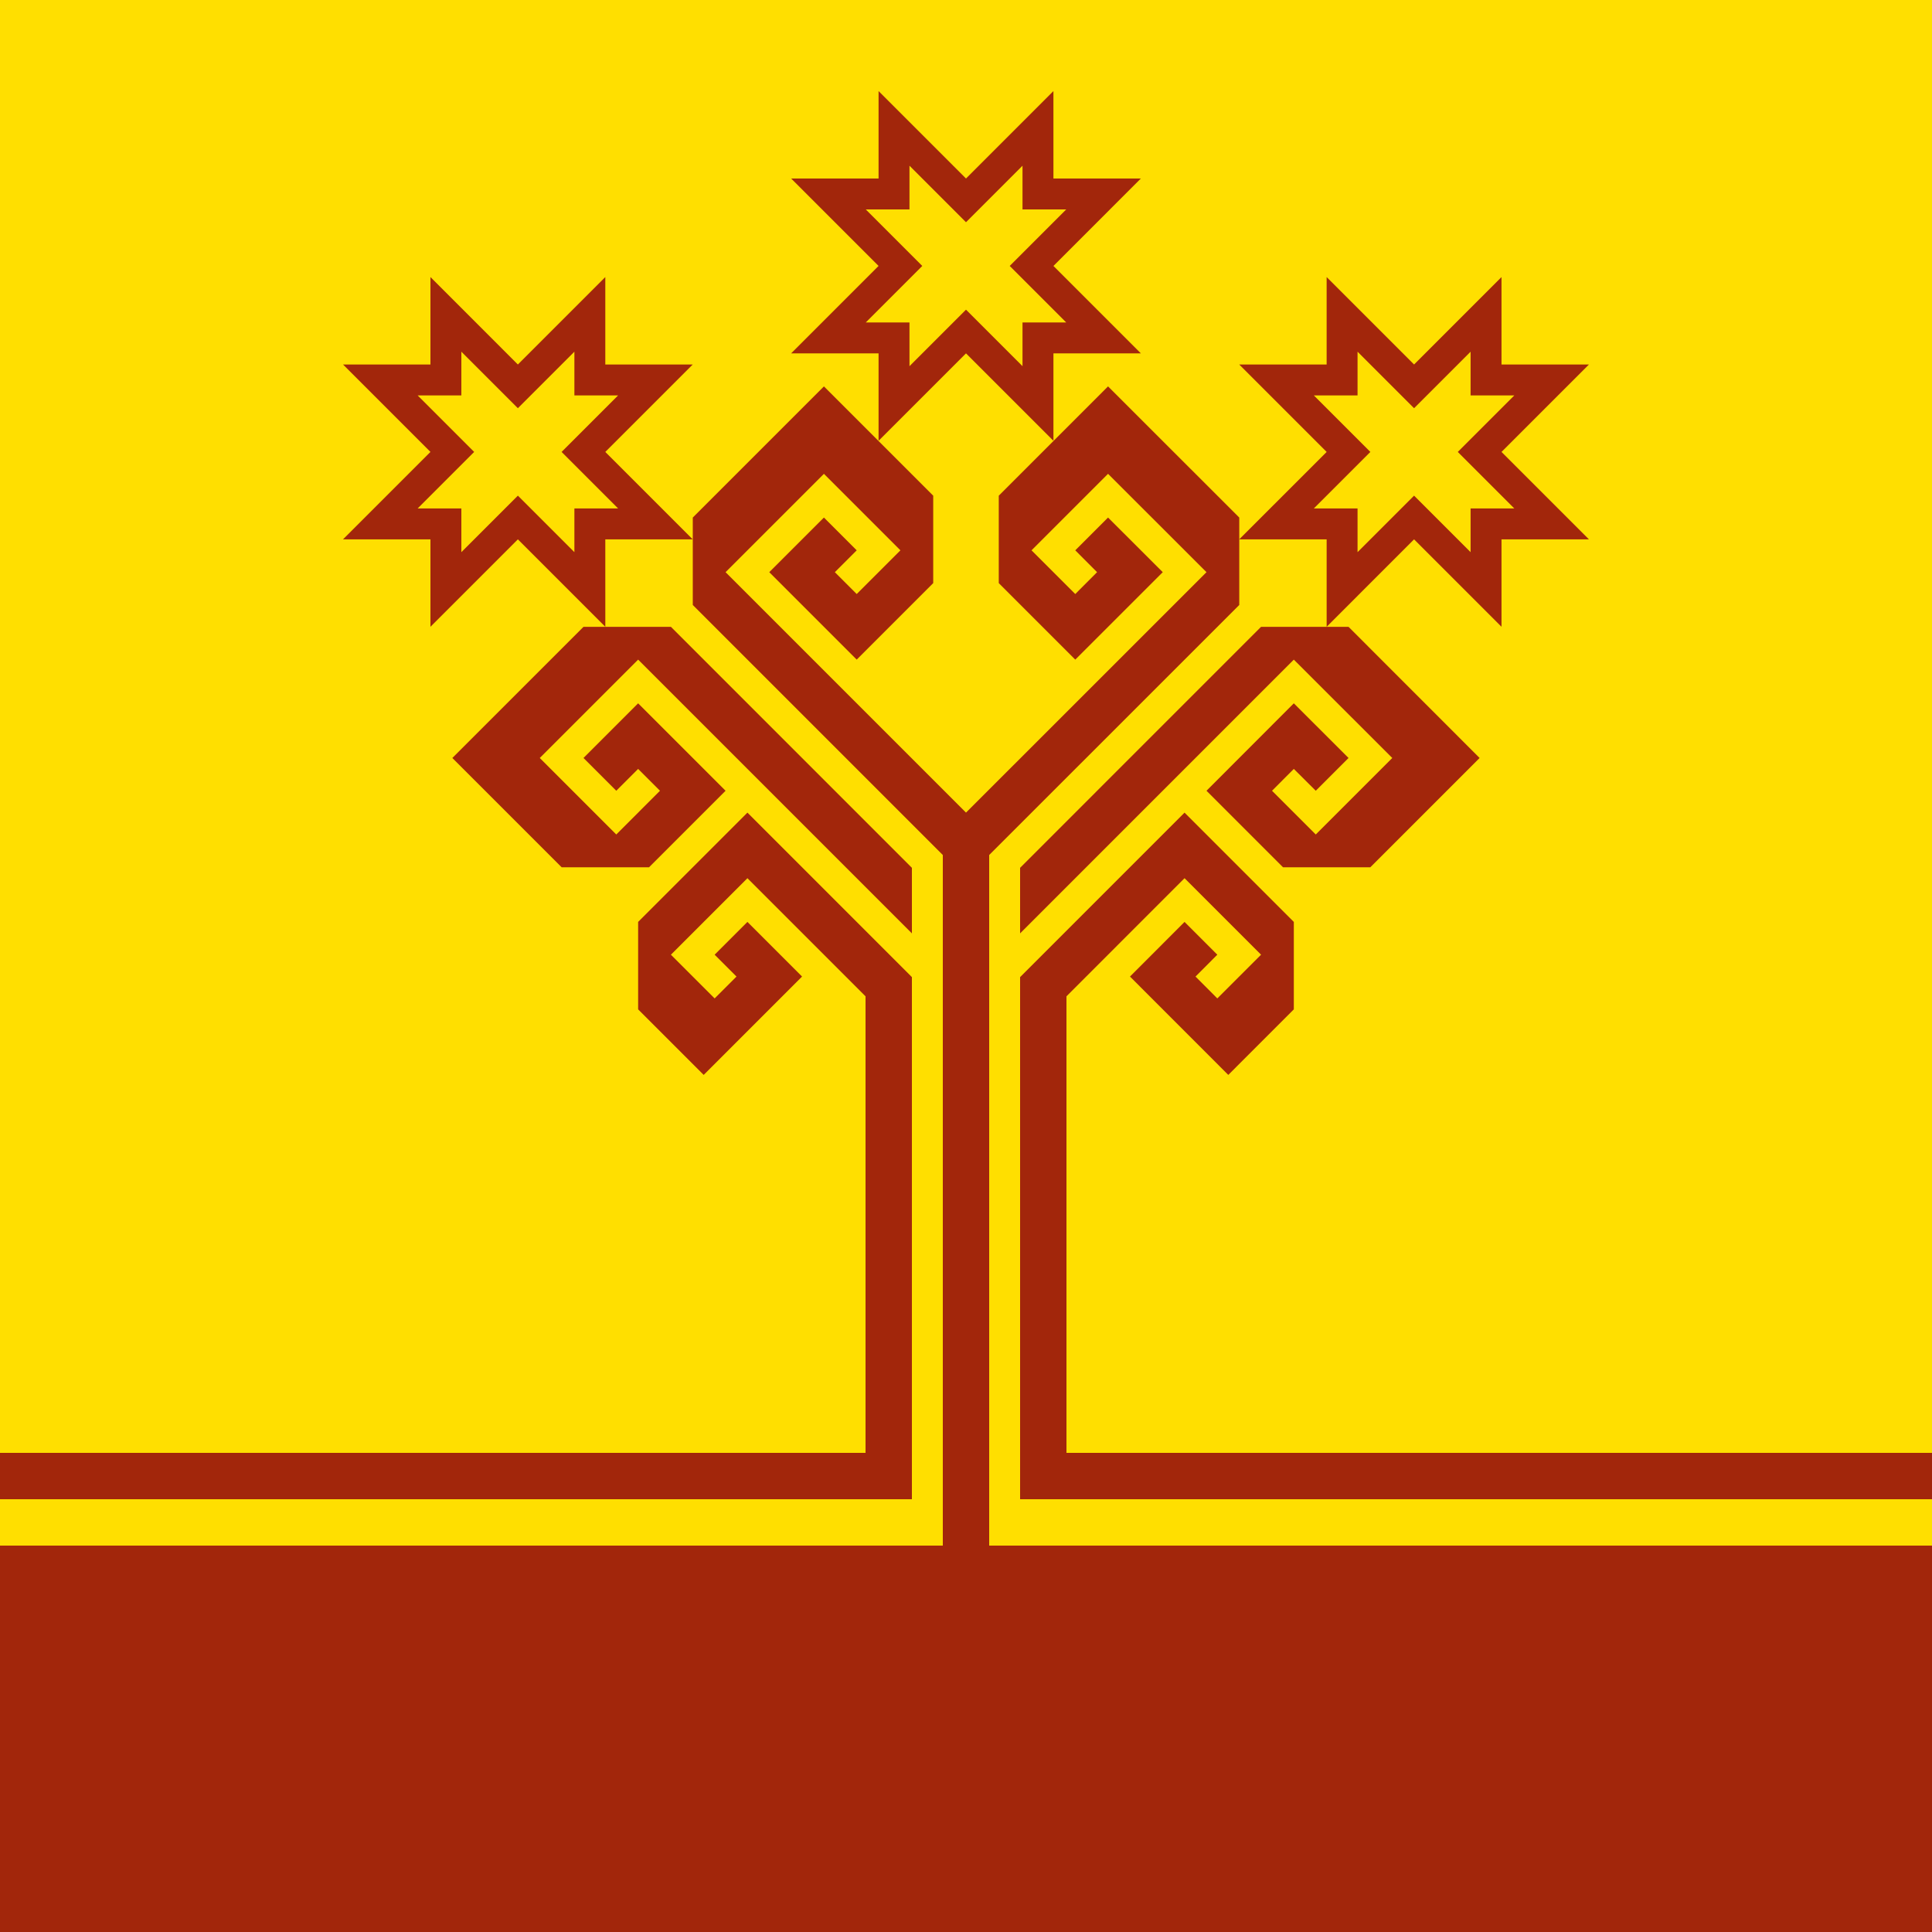 <?xml version="1.0" encoding="UTF-8" standalone="no"?>
<svg
   clip-rule="evenodd"
   fill-rule="evenodd"
   viewBox="0 0 80 80"
   version="1.1"
   id="svg7"
   sodipodi:docname="21_Chuvashia.svg"
   width="80"
   height="80"
   inkscape:version="1.3.2 (091e20e, 2023-11-25, custom)"
   xmlns:inkscape="http://www.inkscape.org/namespaces/inkscape"
   xmlns:sodipodi="http://sodipodi.sourceforge.net/DTD/sodipodi-0.dtd"
   xmlns="http://www.w3.org/2000/svg"
   xmlns:svg="http://www.w3.org/2000/svg">
  <defs
     id="defs7">
    <clipPath
       clipPathUnits="userSpaceOnUse"
       id="clipPath7">
      <rect
         style="opacity:0.2;fill:#296912;stroke-width:3.333"
         id="rect8"
         width="1250"
         height="1250"
         x="375"
         y="0" />
    </clipPath>
    <clipPath
       clipPathUnits="userSpaceOnUse"
       id="clipPath8">
      <rect
         style="opacity:0.2;fill:#296912;stroke-width:3.333"
         id="rect9"
         width="1250"
         height="1250"
         x="375"
         y="0" />
    </clipPath>
    <clipPath
       clipPathUnits="userSpaceOnUse"
       id="clipPath9">
      <rect
         style="opacity:0.2;fill:#296912;stroke-width:3.333"
         id="rect10"
         width="1250"
         height="1250"
         x="375"
         y="0" />
    </clipPath>
    <clipPath
       clipPathUnits="userSpaceOnUse"
       id="clipPath10">
      <rect
         style="opacity:0.2;fill:#296912;stroke-width:3.333"
         id="rect11"
         width="1250"
         height="1250"
         x="375"
         y="0" />
    </clipPath>
    <clipPath
       clipPathUnits="userSpaceOnUse"
       id="clipPath11">
      <rect
         style="opacity:0.2;fill:#296912;stroke-width:3.333"
         id="rect12"
         width="1250"
         height="1250"
         x="375"
         y="0" />
    </clipPath>
    <clipPath
       clipPathUnits="userSpaceOnUse"
       id="clipPath12">
      <rect
         style="opacity:0.2;fill:#296912;stroke-width:3.333"
         id="rect13"
         width="1250"
         height="1250"
         x="0"
         y="0" />
    </clipPath>
    <clipPath
       clipPathUnits="userSpaceOnUse"
       id="clipPath13">
      <rect
         style="opacity:0.2;fill:#296912;stroke-width:3.333"
         id="rect14"
         width="1250"
         height="1250"
         x="0"
         y="0" />
    </clipPath>
    <clipPath
       clipPathUnits="userSpaceOnUse"
       id="clipPath14">
      <rect
         style="opacity:0.2;fill:#296912;stroke-width:3.333"
         id="rect15"
         width="1250"
         height="1250"
         x="0"
         y="0" />
    </clipPath>
    <clipPath
       clipPathUnits="userSpaceOnUse"
       id="clipPath15">
      <rect
         style="opacity:0.2;fill:#296912;stroke-width:3.333"
         id="rect16"
         width="1250"
         height="1250"
         x="0"
         y="0" />
    </clipPath>
  </defs>
  <sodipodi:namedview
     id="namedview7"
     pagecolor="#505050"
     bordercolor="#ffffff"
     borderopacity="1"
     inkscape:showpageshadow="0"
     inkscape:pageopacity="0"
     inkscape:pagecheckerboard="1"
     inkscape:deskcolor="#505050"
     inkscape:zoom="0.4724"
     inkscape:cx="1728.4081"
     inkscape:cy="1082.7688"
     inkscape:window-width="2560"
     inkscape:window-height="1377"
     inkscape:window-x="1912"
     inkscape:window-y="-8"
     inkscape:window-maximized="1"
     inkscape:current-layer="svg7" />
  <rect
     width="2000"
     height="1250"
     fill="#ffdf00"
     id="rect1"
     x="-375"
     y="0"
     clip-path="url(#clipPath15)"
     transform="scale(0.064)" />
  <path
     d="m 914.9,235.83 56.57,-56.57 v 56.57 h 56.57 l -56.57,56.57 56.57,56.57 h -56.57 v 56.56 l -56.57,-56.57 -56.56,56.57 v -56.57 h -56.57 l 56.57,-56.56 -56.57,-56.57 h 56.56 v -56.57 z m -36.57,20 v -28.29 l 36.57,36.57 36.57,-36.56 v 28.28 h 28.29 l -36.57,36.57 36.56,36.56 h -28.28 v 28.29 l -36.57,-36.57 -36.57,36.57 v -28.29 h -28.28 l 36.57,-36.56 -36.57,-36.57 z"
     fill="#a2260b"
     id="path1"
     clip-path="url(#clipPath14)"
     transform="scale(0.064)" />
  <path
     d="m 335.06,235.83 56.57,-56.57 v 56.57 h 56.57 l -56.57,56.57 56.57,56.57 -56.57,-0.01 0.01,56.57 -56.57,-56.57 -56.57,56.57 v -56.57 h -56.57 l 56.57,-56.57 -56.57,-56.57 h 56.57 v -56.56 z m -36.57,19.99 v -28.28 l 36.57,36.57 36.57,-36.57 v 28.28 h 28.29 l -36.57,36.57 36.56,36.57 h -28.28 v 28.28 l -36.56,-36.56 -36.58,36.57 v -28.29 h -28.27 l 36.56,-36.57 -36.57,-36.57 z"
     fill="#a2260b"
     id="path2"
     clip-path="url(#clipPath13)"
     transform="scale(0.064)" />
  <path
     d="m 625,115.5 56.56,-56.57 0.01,56.57 h 56.56 l -56.56,56.57 56.57,56.57 -56.57,-0.01 V 285.2 L 625,228.63 568.43,285.2 v -56.57 h -56.56 l 56.56,-56.57 -56.57,-56.57 56.57,0.01 V 58.93 Z m -36.57,19.99 v -28.28 l 36.57,36.57 36.56,-36.57 v 28.28 h 28.29 l -36.57,36.57 36.57,36.57 h -28.29 v 28.28 L 625,200.35 588.43,236.92 v -28.29 h -28.28 l 36.56,-36.57 -36.57,-36.57 z"
     fill="#a2260b"
     id="path3"
     clip-path="url(#clipPath12)"
     transform="scale(0.064)" />
  <polygon
     points="1141.4,596.48 1106.1,631.83 1169.7,695.47 1212.1,653.05 1212.1,596.48 1141.4,525.77 1035,632.19 1035,970 2000,970 2000,940 1065,940 1065,644.61 1141.4,568.19 1190.9,617.69 1162.6,645.97 1148.5,631.83 1162.6,617.69 "
     fill="#a2260b"
     id="polygon3"
     transform="matrix(0.064,0,0,0.064,-24,0)"
     clip-path="url(#clipPath11)" />
  <polygon
     points="858.58,596.48 893.93,631.83 830.29,695.47 787.87,653.05 787.87,596.47 858.58,525.76 965,632.19 965,970 0,970 0,940 935,940 935,644.61 858.58,568.19 809.08,617.69 837.37,645.97 851.51,631.83 837.37,617.69 "
     fill="#a2260b"
     id="polygon4"
     transform="matrix(0.064,0,0,0.064,-24,0)"
     clip-path="url(#clipPath10)" />
  <polygon
     points="794.94,561.12 738.38,561.12 667.66,490.41 752.52,405.56 809.09,405.56 965,561.47 965,603.9 787.87,426.77 724.23,490.41 773.73,539.91 802.01,511.62 787.87,497.48 773.73,511.62 752.52,490.41 787.87,455.05 844.44,511.62 "
     fill="#a2260b"
     id="polygon5"
     transform="matrix(0.064,0,0,0.064,-24,0)"
     clip-path="url(#clipPath9)" />
  <polygon
     points="1205.1,561.12 1261.6,561.12 1332.3,490.41 1247.5,405.56 1190.9,405.56 1035,561.47 1035,603.9 1212.1,426.77 1275.8,490.41 1226.3,539.91 1198,511.62 1212.1,497.48 1226.3,511.62 1247.5,490.41 1212.1,455.05 1155.6,511.62 "
     fill="#a2260b"
     id="polygon6"
     transform="matrix(0.064,0,0,0.064,-24,0)"
     clip-path="url(#clipPath8)" />
  <polygon
     points="929.29,356.06 915.15,370.2 929.29,384.34 957.57,356.06 908.08,306.56 844.44,370.2 1000,525.76 1155.6,370.2 1091.9,306.56 1042.4,356.06 1070.7,384.34 1084.8,370.2 1070.7,356.06 1091.9,334.85 1127.3,370.2 1070.7,426.77 1021.2,377.27 1021.2,320.71 1091.9,250 1176.8,334.85 1176.8,391.42 1015,553.19 1015,1000 2000,1000 2000,1250 0,1250 0,1000 985,1000 985,553.19 823.23,391.42 823.23,334.85 908.08,250 978.79,320.71 978.79,377.27 929.29,426.77 872.72,370.2 908.08,334.85 "
     fill="#a2260b"
     id="polygon7"
     transform="matrix(0.064,0,0,0.064,-24,0)"
     clip-path="url(#clipPath7)" />
</svg>
